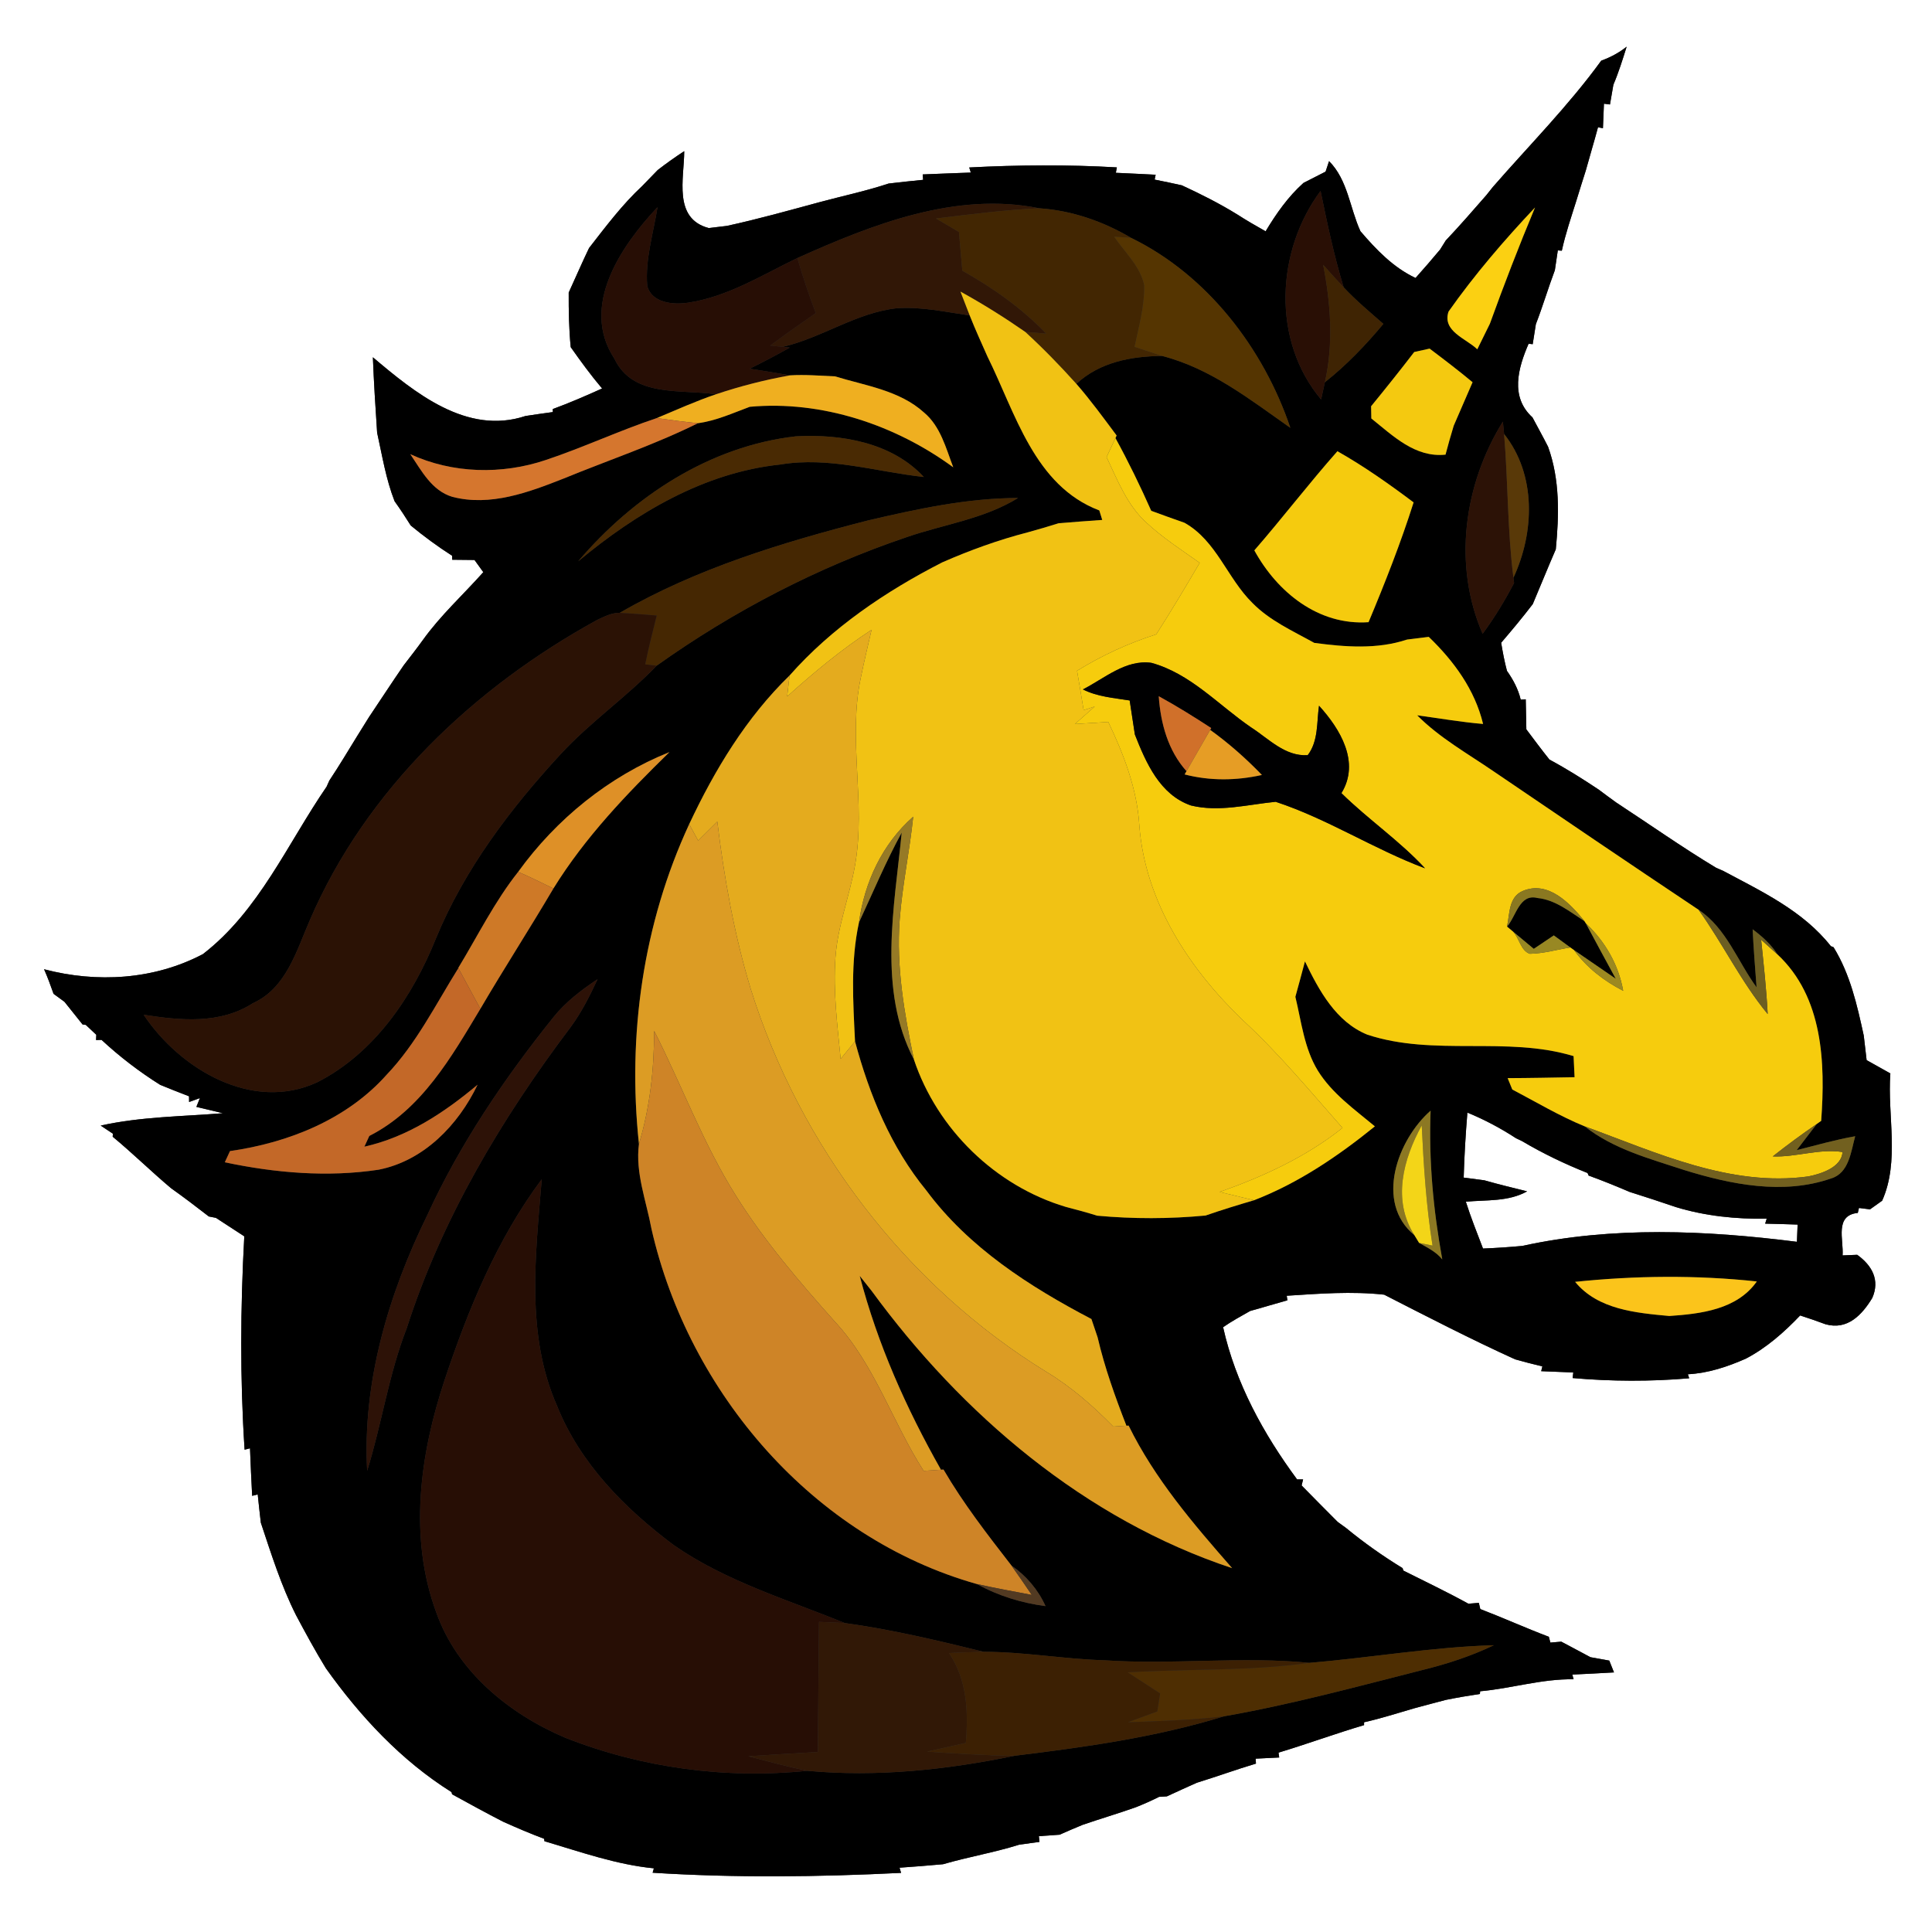 <?xml version="1.0" encoding="UTF-8" ?>
<!DOCTYPE svg PUBLIC "-//W3C//DTD SVG 1.1//EN" "http://www.w3.org/Graphics/SVG/1.1/DTD/svg11.dtd">
<svg width="250pt" height="250pt" viewBox="0 0 250 250" version="1.1" xmlns="http://www.w3.org/2000/svg">
<rect x="0" y="0" width="250" height="250" fill="#333333" stroke="none"/>
<g id="#ffffffff">
<path fill="#ffffff" opacity="1.00" d=" M 0.00 0.00 L 250.00 0.00 L 250.00 250.00 L 0.00 250.00 L 0.00 0.00 M 207.20 7.85 C 202.98 13.66 197.90 18.78 193.19 24.18 C 192.97 24.45 192.54 24.99 192.32 25.27 C 190.60 27.24 188.88 29.22 187.08 31.12 C 186.90 31.41 186.53 32.00 186.35 32.29 C 185.31 33.54 184.25 34.76 183.17 35.97 C 180.28 34.61 178.08 32.30 176.04 29.92 C 174.66 26.91 174.41 23.29 171.98 20.85 L 171.53 22.21 C 170.58 22.70 169.63 23.18 168.67 23.67 C 166.68 25.45 165.14 27.65 163.77 29.93 C 162.53 29.23 161.29 28.52 160.10 27.75 C 157.80 26.33 155.38 25.11 152.93 23.98 C 151.76 23.72 150.58 23.47 149.41 23.24 L 149.54 22.61 C 147.82 22.53 146.11 22.43 144.39 22.36 L 144.52 21.66 C 138.16 21.29 131.78 21.34 125.42 21.67 L 125.62 22.33 C 123.55 22.39 121.48 22.50 119.40 22.57 L 119.45 23.27 C 117.96 23.42 116.47 23.57 114.99 23.75 C 112.07 24.72 109.06 25.35 106.09 26.15 C 102.09 27.23 98.11 28.35 94.06 29.23 C 93.47 29.30 92.30 29.44 91.71 29.51 C 87.07 28.28 88.53 23.10 88.54 19.56 C 87.36 20.33 86.22 21.14 85.11 22.00 C 84.45 22.69 83.78 23.38 83.11 24.06 C 80.52 26.47 78.39 29.31 76.22 32.10 C 75.30 34.01 74.47 35.95 73.59 37.86 C 73.58 40.22 73.62 42.57 73.85 44.92 C 75.14 46.75 76.46 48.56 77.91 50.27 C 75.81 51.22 73.69 52.14 71.53 52.93 L 71.54 53.32 C 70.36 53.48 69.17 53.65 68.00 53.83 C 60.40 56.35 53.65 50.80 48.25 46.23 C 48.38 49.49 48.58 52.74 48.80 55.99 C 49.46 58.97 49.94 62.00 51.06 64.86 C 51.79 65.88 52.48 66.93 53.15 68.00 C 54.86 69.41 56.64 70.72 58.50 71.91 L 58.52 72.43 C 59.24 72.44 60.68 72.45 61.40 72.46 C 61.69 72.86 62.25 73.65 62.54 74.04 C 59.93 76.97 57.00 79.63 54.71 82.83 C 53.91 83.94 53.07 85.01 52.24 86.09 C 50.71 88.31 49.25 90.56 47.75 92.79 C 47.24 93.60 46.74 94.42 46.23 95.23 C 45.04 97.16 43.88 99.11 42.62 101.00 C 42.53 101.20 42.35 101.60 42.26 101.80 C 37.19 109.18 33.52 117.86 26.26 123.46 C 19.94 126.79 12.54 127.22 5.70 125.42 C 6.17 126.46 6.55 127.53 6.93 128.60 C 7.29 128.86 7.99 129.37 8.34 129.63 C 9.13 130.61 9.91 131.59 10.69 132.57 L 11.10 132.62 C 11.44 132.94 12.12 133.58 12.46 133.90 L 12.43 134.58 L 13.14 134.56 C 15.48 136.73 18.02 138.68 20.73 140.38 C 21.97 140.88 23.21 141.39 24.46 141.86 L 24.47 142.60 L 25.87 142.09 L 25.41 143.23 C 26.27 143.44 27.99 143.84 28.85 144.05 C 23.57 144.48 18.23 144.49 13.03 145.65 C 13.42 145.91 14.21 146.44 14.61 146.70 L 14.58 147.09 C 17.17 149.23 19.56 151.59 22.13 153.75 C 23.79 154.93 25.41 156.16 27.02 157.41 C 27.25 157.45 27.71 157.55 27.94 157.59 C 29.16 158.39 30.39 159.18 31.61 159.98 C 31.11 169.17 31.05 178.40 31.65 187.59 L 32.35 187.41 C 32.42 189.46 32.53 191.51 32.63 193.56 L 33.35 193.38 C 33.47 194.59 33.61 195.81 33.75 197.03 C 35.10 201.08 36.38 205.18 38.31 209.01 C 39.54 211.32 40.79 213.62 42.16 215.86 C 46.59 222.09 51.92 227.82 58.43 231.90 L 58.50 232.18 C 60.69 233.38 62.88 234.59 65.11 235.73 C 66.85 236.51 68.62 237.27 70.41 237.94 L 70.45 238.25 C 75.11 239.63 79.74 241.28 84.61 241.76 L 84.45 242.33 C 95.16 243.01 105.89 242.88 116.60 242.35 L 116.40 241.68 C 118.28 241.55 120.16 241.40 122.03 241.23 C 125.29 240.28 128.65 239.72 131.89 238.70 C 132.54 238.61 133.85 238.43 134.51 238.34 L 134.43 237.60 C 135.10 237.55 136.44 237.46 137.11 237.41 C 138.10 236.97 139.10 236.54 140.10 236.13 C 142.37 235.35 144.68 234.67 146.94 233.87 C 147.98 233.46 148.99 233.01 149.99 232.51 C 150.24 232.50 150.74 232.46 150.99 232.45 C 152.27 231.84 153.57 231.28 154.86 230.69 C 157.42 229.90 159.95 228.98 162.52 228.21 L 162.48 227.57 C 163.25 227.53 164.77 227.46 165.53 227.42 L 165.44 226.79 C 169.15 225.67 172.79 224.33 176.51 223.23 L 176.51 222.86 C 178.72 222.37 180.88 221.66 183.05 221.04 C 184.39 220.67 185.73 220.33 187.07 219.97 C 188.54 219.67 190.01 219.42 191.50 219.20 L 191.53 218.85 C 195.58 218.49 199.51 217.23 203.62 217.30 L 203.46 216.69 C 205.25 216.61 207.05 216.51 208.85 216.41 C 208.69 216.03 208.39 215.26 208.24 214.88 C 207.63 214.77 206.41 214.55 205.80 214.44 C 204.55 213.75 203.28 213.11 202.03 212.43 C 201.68 212.46 200.97 212.52 200.62 212.55 L 200.42 211.80 C 197.44 210.67 194.52 209.35 191.55 208.21 L 191.36 207.41 C 191.02 207.44 190.35 207.50 190.01 207.52 C 187.25 206.00 184.40 204.64 181.59 203.23 L 181.50 202.92 C 178.95 201.36 176.50 199.63 174.19 197.73 C 173.91 197.53 173.37 197.13 173.09 196.93 C 171.53 195.37 169.98 193.80 168.43 192.22 L 168.62 191.43 L 167.84 191.43 C 163.49 185.54 159.87 178.95 158.27 171.74 C 159.39 170.96 160.59 170.31 161.77 169.64 C 163.38 169.20 164.98 168.70 166.59 168.26 L 166.50 167.67 C 170.70 167.40 174.91 167.07 179.11 167.53 C 184.72 170.40 190.32 173.29 196.06 175.90 C 197.22 176.23 198.40 176.53 199.58 176.81 L 199.43 177.43 C 200.81 177.48 202.20 177.54 203.58 177.60 L 203.50 178.32 C 208.52 178.76 213.56 178.78 218.58 178.35 L 218.41 177.83 C 221.04 177.69 223.54 176.86 225.93 175.80 C 228.60 174.40 230.87 172.39 232.94 170.22 C 234.04 170.58 235.14 170.95 236.23 171.36 C 239.06 172.15 240.94 170.15 242.27 167.96 C 243.29 165.64 242.24 163.75 240.32 162.37 C 239.85 162.39 238.90 162.43 238.43 162.45 C 238.58 160.41 237.36 157.26 240.40 156.95 L 240.55 156.31 C 240.91 156.35 241.62 156.44 241.98 156.49 C 242.37 156.21 243.16 155.65 243.55 155.37 C 245.84 150.24 244.21 144.35 244.61 138.90 C 243.59 138.33 242.56 137.75 241.54 137.18 C 241.42 136.12 241.30 135.06 241.17 134.01 C 240.31 130.05 239.41 126.06 237.26 122.57 L 236.91 122.43 C 233.30 117.85 227.97 115.36 222.96 112.68 C 222.74 112.58 222.30 112.40 222.08 112.30 C 217.66 109.64 213.44 106.66 209.13 103.84 C 208.37 103.29 207.62 102.74 206.88 102.18 C 204.81 100.80 202.70 99.47 200.50 98.29 C 199.47 97.01 198.50 95.69 197.51 94.38 C 197.48 93.08 197.46 91.79 197.43 90.49 L 196.78 90.53 C 196.46 89.18 195.80 87.94 195.00 86.81 C 194.68 85.61 194.45 84.39 194.25 83.17 C 195.65 81.54 197.03 79.88 198.34 78.17 C 199.34 75.81 200.30 73.43 201.32 71.08 C 201.75 66.63 201.86 62.06 200.32 57.81 C 199.67 56.53 198.97 55.27 198.30 54.01 C 195.38 51.36 196.44 47.62 197.80 44.48 L 198.33 44.54 C 198.43 43.89 198.64 42.60 198.74 41.95 C 199.63 39.65 200.33 37.28 201.20 34.96 C 201.29 34.32 201.49 33.04 201.58 32.40 L 202.10 32.44 C 202.57 30.26 203.30 28.14 203.97 26.00 C 204.38 24.70 204.77 23.38 205.20 22.07 C 205.71 20.20 206.28 18.35 206.78 16.47 L 207.42 16.59 C 207.45 15.80 207.52 14.22 207.55 13.42 L 208.33 13.52 C 208.44 12.89 208.66 11.61 208.77 10.97 C 209.45 9.37 209.97 7.70 210.49 6.04 C 209.50 6.83 208.39 7.42 207.20 7.85 Z" />
<path fill="#ffffff" opacity="1.00" d=" M 189.88 143.97 C 192.07 144.87 194.17 145.98 196.16 147.28 C 196.36 147.38 196.77 147.58 196.97 147.67 C 199.67 149.27 202.51 150.63 205.43 151.79 L 205.57 152.12 C 207.37 152.77 209.13 153.49 210.89 154.24 C 212.89 154.87 214.88 155.52 216.87 156.20 C 220.68 157.36 224.64 157.76 228.61 157.70 L 228.41 158.34 C 229.81 158.37 231.21 158.41 232.61 158.46 L 232.52 160.69 C 220.74 159.20 208.66 158.66 196.99 161.22 C 195.30 161.38 193.60 161.49 191.90 161.56 C 191.13 159.55 190.33 157.55 189.68 155.50 C 192.35 155.25 195.18 155.52 197.61 154.16 C 195.75 153.69 193.90 153.26 192.07 152.73 C 191.41 152.64 190.07 152.47 189.40 152.38 C 189.48 149.57 189.65 146.77 189.88 143.97 Z" />
</g>
<g id="#000000ff">
<path fill="#000000" opacity="1.00" d=" M 207.20 7.85 C 208.39 7.42 209.50 6.83 210.49 6.04 C 209.97 7.70 209.45 9.37 208.77 10.97 C 208.66 11.61 208.44 12.89 208.33 13.52 L 207.55 13.42 C 207.52 14.22 207.45 15.80 207.42 16.59 L 206.78 16.47 C 206.28 18.35 205.71 20.20 205.20 22.07 C 204.77 23.38 204.38 24.70 203.97 26.00 C 203.30 28.14 202.57 30.26 202.10 32.44 L 201.58 32.40 C 201.49 33.04 201.29 34.32 201.20 34.96 C 200.33 37.28 199.63 39.65 198.74 41.95 C 198.64 42.60 198.43 43.89 198.33 44.54 L 197.80 44.48 C 196.44 47.62 195.38 51.36 198.30 54.01 C 198.97 55.27 199.67 56.53 200.32 57.81 C 201.86 62.06 201.75 66.63 201.32 71.08 C 200.30 73.43 199.34 75.81 198.34 78.17 C 197.03 79.88 195.65 81.54 194.25 83.17 C 194.45 84.39 194.68 85.61 195.00 86.81 C 195.80 87.94 196.46 89.18 196.78 90.53 L 197.43 90.49 C 197.46 91.79 197.48 93.08 197.51 94.38 C 198.50 95.69 199.47 97.01 200.50 98.29 C 202.70 99.47 204.81 100.80 206.88 102.18 C 207.62 102.74 208.37 103.29 209.13 103.84 C 213.44 106.66 217.66 109.64 222.08 112.30 C 222.30 112.40 222.74 112.58 222.96 112.68 C 227.97 115.36 233.30 117.85 236.91 122.43 L 237.26 122.57 C 239.41 126.06 240.31 130.05 241.17 134.01 C 241.30 135.06 241.42 136.12 241.54 137.18 C 242.56 137.75 243.59 138.33 244.61 138.90 C 244.21 144.35 245.84 150.24 243.55 155.37 C 243.16 155.65 242.37 156.21 241.98 156.49 C 241.62 156.44 240.91 156.35 240.55 156.31 L 240.40 156.95 C 237.36 157.26 238.58 160.41 238.43 162.45 C 238.90 162.43 239.85 162.39 240.32 162.37 C 242.24 163.75 243.29 165.64 242.27 167.96 C 240.94 170.15 239.06 172.15 236.23 171.36 C 235.14 170.95 234.04 170.58 232.94 170.22 C 230.87 172.39 228.60 174.40 225.93 175.80 C 223.54 176.86 221.04 177.69 218.41 177.83 L 218.58 178.35 C 213.56 178.78 208.52 178.76 203.50 178.32 L 203.58 177.60 C 202.20 177.54 200.81 177.48 199.43 177.43 L 199.58 176.81 C 198.40 176.53 197.22 176.23 196.06 175.90 C 190.32 173.29 184.72 170.40 179.11 167.53 C 174.91 167.07 170.70 167.40 166.50 167.67 L 166.59 168.26 C 164.98 168.70 163.38 169.20 161.77 169.64 C 160.59 170.31 159.39 170.96 158.27 171.74 C 159.87 178.95 163.49 185.54 167.84 191.43 L 168.62 191.43 L 168.43 192.22 C 169.98 193.80 171.53 195.37 173.09 196.93 C 173.37 197.13 173.91 197.53 174.19 197.73 C 176.50 199.63 178.95 201.36 181.50 202.92 L 181.59 203.23 C 184.40 204.64 187.25 206.00 190.01 207.52 C 190.35 207.50 191.02 207.44 191.36 207.41 L 191.55 208.21 C 194.52 209.35 197.44 210.67 200.42 211.80 L 200.62 212.55 C 200.97 212.52 201.68 212.46 202.03 212.43 C 203.28 213.11 204.55 213.75 205.80 214.44 C 206.41 214.55 207.63 214.77 208.24 214.88 C 208.39 215.26 208.69 216.03 208.85 216.41 C 207.05 216.51 205.25 216.61 203.46 216.69 L 203.62 217.30 C 199.51 217.23 195.58 218.49 191.53 218.85 L 191.50 219.20 C 190.01 219.42 188.54 219.67 187.07 219.97 C 185.73 220.33 184.39 220.67 183.05 221.04 C 180.88 221.66 178.72 222.37 176.51 222.86 L 176.51 223.23 C 172.79 224.33 169.15 225.67 165.44 226.79 L 165.53 227.42 C 164.77 227.46 163.25 227.53 162.48 227.57 L 162.52 228.21 C 159.95 228.98 157.42 229.90 154.86 230.69 C 153.57 231.28 152.27 231.84 150.99 232.45 C 150.74 232.46 150.24 232.50 149.99 232.51 C 148.99 233.01 147.98 233.46 146.94 233.87 C 144.68 234.67 142.37 235.35 140.10 236.13 C 139.10 236.54 138.10 236.97 137.11 237.41 C 136.44 237.46 135.10 237.55 134.43 237.60 L 134.51 238.34 C 133.85 238.43 132.54 238.61 131.89 238.70 C 128.65 239.72 125.29 240.28 122.03 241.23 C 120.16 241.40 118.28 241.55 116.40 241.68 L 116.60 242.35 C 105.89 242.88 95.16 243.01 84.45 242.33 L 84.61 241.76 C 79.74 241.28 75.11 239.63 70.45 238.25 L 70.41 237.94 C 68.62 237.27 66.85 236.51 65.11 235.73 C 62.88 234.59 60.69 233.38 58.50 232.18 L 58.43 231.90 C 51.92 227.82 46.59 222.09 42.16 215.86 C 40.79 213.62 39.54 211.32 38.31 209.01 C 36.38 205.18 35.10 201.08 33.75 197.03 C 33.61 195.81 33.47 194.59 33.35 193.38 L 32.63 193.56 C 32.53 191.51 32.42 189.46 32.35 187.41 L 31.65 187.59 C 31.05 178.40 31.11 169.17 31.61 159.98 C 30.39 159.18 29.16 158.39 27.94 157.59 C 27.71 157.55 27.25 157.45 27.02 157.41 C 25.41 156.16 23.79 154.93 22.13 153.75 C 19.56 151.59 17.17 149.23 14.58 147.09 L 14.61 146.70 C 14.21 146.44 13.42 145.91 13.03 145.65 C 18.23 144.49 23.57 144.48 28.85 144.05 C 27.99 143.84 26.27 143.44 25.41 143.23 L 25.87 142.09 L 24.47 142.60 L 24.46 141.86 C 23.21 141.39 21.97 140.88 20.73 140.38 C 18.02 138.68 15.48 136.73 13.14 134.56 L 12.43 134.58 L 12.46 133.90 C 12.12 133.58 11.44 132.94 11.10 132.62 L 10.69 132.57 C 9.91 131.59 9.13 130.61 8.34 129.63 C 7.99 129.37 7.29 128.86 6.93 128.60 C 6.55 127.53 6.17 126.46 5.70 125.42 C 12.54 127.22 19.94 126.79 26.26 123.46 C 33.52 117.86 37.19 109.18 42.26 101.80 C 42.35 101.60 42.53 101.20 42.62 101.00 C 43.88 99.11 45.04 97.16 46.23 95.23 C 46.74 94.42 47.24 93.60 47.75 92.79 C 49.25 90.56 50.71 88.31 52.24 86.09 C 53.07 85.01 53.91 83.94 54.71 82.83 C 57.00 79.63 59.93 76.97 62.54 74.04 C 62.25 73.65 61.69 72.86 61.40 72.46 C 60.68 72.45 59.24 72.44 58.52 72.43 L 58.50 71.91 C 56.64 70.72 54.86 69.41 53.15 68.00 C 52.48 66.93 51.79 65.88 51.06 64.86 C 49.94 62.00 49.46 58.97 48.80 55.99 C 48.58 52.74 48.38 49.49 48.25 46.23 C 53.65 50.80 60.40 56.35 68.00 53.83 C 69.17 53.65 70.36 53.48 71.54 53.32 L 71.53 52.93 C 73.69 52.14 75.81 51.22 77.91 50.27 C 76.46 48.56 75.14 46.75 73.85 44.92 C 73.62 42.57 73.58 40.22 73.59 37.86 C 74.47 35.95 75.30 34.01 76.22 32.10 C 78.39 29.31 80.52 26.47 83.11 24.06 C 83.78 23.38 84.45 22.69 85.11 22.00 C 86.22 21.14 87.36 20.33 88.54 19.56 C 88.53 23.10 87.07 28.28 91.71 29.51 C 92.30 29.44 93.47 29.30 94.06 29.23 C 98.11 28.35 102.09 27.23 106.09 26.15 C 109.06 25.35 112.07 24.72 114.99 23.75 C 116.47 23.57 117.96 23.42 119.45 23.27 L 119.40 22.57 C 121.48 22.50 123.55 22.39 125.62 22.33 L 125.42 21.67 C 131.78 21.34 138.16 21.29 144.52 21.66 L 144.39 22.36 C 146.11 22.43 147.82 22.53 149.54 22.61 L 149.41 23.24 C 150.58 23.47 151.76 23.72 152.93 23.98 C 155.38 25.11 157.80 26.33 160.10 27.75 C 161.29 28.52 162.53 29.23 163.77 29.93 C 165.14 27.65 166.68 25.45 168.67 23.67 C 169.63 23.18 170.58 22.70 171.53 22.21 L 171.98 20.85 C 174.41 23.29 174.66 26.91 176.04 29.92 C 178.08 32.30 180.28 34.61 183.17 35.97 C 184.25 34.76 185.31 33.54 186.35 32.29 C 186.53 32.00 186.90 31.41 187.08 31.12 C 188.88 29.22 190.60 27.24 192.32 25.27 C 192.54 24.99 192.97 24.45 193.19 24.18 C 197.90 18.78 202.98 13.66 207.20 7.85 M 170.95 51.69 C 171.08 51.14 171.32 50.02 171.44 49.46 C 174.25 47.24 176.72 44.65 179.01 41.91 C 177.25 40.38 175.46 38.88 173.87 37.18 C 172.62 33.09 171.74 28.90 170.88 24.71 C 165.09 32.51 164.56 44.09 170.95 51.69 M 103.18 33.39 C 98.60 35.60 94.14 38.41 89.03 39.17 C 87.13 39.46 84.32 39.22 83.75 36.98 C 83.47 33.54 84.55 30.17 85.08 26.81 C 80.37 31.82 75.03 39.61 79.50 46.40 C 81.90 51.49 88.08 50.33 92.65 51.02 C 90.04 51.90 87.53 53.04 84.99 54.10 C 80.13 55.72 75.49 57.90 70.64 59.52 C 64.95 61.44 58.56 61.29 53.09 58.77 C 54.55 60.91 55.86 63.49 58.53 64.29 C 63.44 65.57 68.41 63.71 72.94 61.92 C 78.74 59.54 84.70 57.55 90.32 54.76 C 92.66 54.45 94.83 53.45 97.02 52.64 C 106.33 51.79 115.87 54.98 123.35 60.47 C 122.40 57.98 121.70 55.17 119.58 53.39 C 116.41 50.51 111.99 49.91 108.05 48.70 C 106.11 48.62 104.18 48.45 102.24 48.57 C 100.50 48.26 98.75 47.98 97.01 47.71 C 98.76 46.84 100.49 45.94 102.19 44.98 L 101.30 44.88 C 106.37 43.70 110.79 40.47 116.02 39.89 C 119.20 39.66 122.35 40.37 125.48 40.82 C 126.19 42.61 126.99 44.36 127.77 46.12 C 131.40 53.43 133.83 62.85 142.25 66.05 C 142.35 66.36 142.54 66.97 142.63 67.28 C 140.75 67.41 138.86 67.55 136.98 67.71 C 135.65 68.13 134.31 68.52 132.97 68.89 C 129.18 69.87 125.51 71.20 121.93 72.77 C 114.61 76.51 107.61 81.24 102.17 87.41 C 96.57 92.85 92.48 99.62 89.18 106.65 C 83.21 119.53 81.17 133.96 82.68 148.03 C 82.19 151.75 83.63 155.39 84.30 159.01 C 89.12 180.21 105.23 199.01 126.43 204.98 C 129.17 206.50 132.19 207.42 135.29 207.83 C 134.33 205.70 132.80 203.91 130.88 202.58 C 127.77 198.57 124.65 194.55 122.09 190.16 L 121.76 190.18 C 117.28 182.27 113.55 173.92 111.25 165.10 C 111.76 165.74 112.27 166.39 112.79 167.04 C 124.50 183.06 140.42 196.61 159.44 202.92 C 154.42 197.19 149.42 191.36 146.04 184.47 L 145.76 184.49 C 144.30 180.75 142.94 176.96 142.03 173.05 C 141.83 172.46 141.43 171.27 141.23 170.68 C 133.21 166.48 125.35 161.43 119.88 154.06 C 115.29 148.47 112.50 141.68 110.64 134.75 C 110.39 129.63 110.05 124.43 111.15 119.37 C 112.96 115.48 114.62 111.51 116.68 107.74 C 115.74 117.38 113.55 128.08 118.26 137.10 C 121.27 146.10 128.80 153.45 137.91 156.17 C 139.27 156.52 140.63 156.89 141.98 157.31 C 146.64 157.74 151.34 157.73 156.00 157.29 C 158.07 156.57 160.17 155.93 162.27 155.31 C 168.02 153.09 173.14 149.61 177.91 145.75 C 175.27 143.55 172.36 141.50 170.52 138.53 C 168.76 135.64 168.40 132.21 167.62 128.99 C 168.04 127.46 168.46 125.93 168.86 124.40 C 170.66 128.14 172.87 132.23 176.92 133.88 C 185.57 136.74 194.95 134.03 203.62 136.66 C 203.66 137.57 203.71 138.48 203.75 139.39 C 200.86 139.44 197.97 139.50 195.09 139.51 C 195.24 139.88 195.54 140.62 195.69 140.98 C 198.79 142.61 201.81 144.42 205.06 145.75 C 208.80 148.71 213.48 149.93 217.93 151.40 C 224.00 153.28 230.74 154.64 236.92 152.50 C 239.27 151.81 239.51 149.01 240.06 147.03 C 237.50 147.48 235.00 148.20 232.49 148.83 C 233.14 147.98 234.44 146.29 235.08 145.45 L 235.66 145.04 C 236.21 137.53 235.91 129.02 230.01 123.51 C 229.18 122.20 228.02 121.17 226.79 120.25 C 226.91 122.75 227.11 125.25 227.30 127.76 C 224.84 124.40 223.39 120.10 219.79 117.72 C 210.92 111.80 202.09 105.81 193.27 99.81 C 189.90 97.50 186.28 95.48 183.38 92.56 C 186.22 92.94 189.05 93.44 191.91 93.68 C 190.84 89.23 188.12 85.53 184.88 82.41 C 184.18 82.50 182.77 82.67 182.07 82.76 C 178.19 84.05 174.05 83.72 170.07 83.19 C 167.30 81.65 164.31 80.32 162.06 78.02 C 158.80 74.82 157.42 69.98 153.28 67.65 C 151.83 67.15 150.41 66.62 148.97 66.10 C 147.55 62.90 146.02 59.75 144.34 56.69 L 144.49 56.35 C 142.80 54.09 141.14 51.80 139.28 49.67 C 142.32 46.85 146.37 46.10 150.38 46.06 C 156.66 47.67 161.76 51.71 166.97 55.36 C 163.51 45.09 156.19 35.56 146.36 30.78 C 142.75 28.64 138.67 27.23 134.47 26.95 C 123.69 24.76 112.88 29.04 103.18 33.39 M 187.44 40.32 C 186.59 42.88 189.74 43.81 191.16 45.20 C 191.71 44.10 192.25 43.00 192.79 41.89 C 194.62 36.83 196.56 31.81 198.63 26.85 C 194.63 31.09 190.80 35.55 187.44 40.32 M 183.00 45.55 C 181.18 47.92 179.31 50.26 177.42 52.57 C 177.42 52.97 177.44 53.76 177.45 54.15 C 180.26 56.40 183.13 59.25 187.05 58.83 C 187.38 57.58 187.73 56.33 188.11 55.09 C 188.93 53.21 189.73 51.34 190.55 49.46 C 188.74 47.95 186.87 46.53 184.99 45.11 C 184.49 45.22 183.50 45.44 183.00 45.55 M 191.85 82.01 C 193.38 79.94 194.72 77.73 195.92 75.44 L 195.84 74.75 C 198.57 68.89 198.82 61.43 194.63 56.16 C 194.59 55.76 194.51 54.96 194.47 54.56 C 189.42 62.69 187.98 73.09 191.85 82.01 M 74.81 72.64 C 82.30 66.40 91.10 61.14 100.97 60.11 C 107.23 59.05 113.37 61.05 119.54 61.72 C 115.39 57.24 108.82 56.14 102.98 56.46 C 91.85 57.73 81.96 64.23 74.81 72.64 M 162.31 71.22 C 165.28 76.63 170.60 80.96 177.09 80.51 C 179.22 75.42 181.25 70.27 182.92 65.01 C 179.75 62.63 176.51 60.34 173.06 58.39 C 169.36 62.57 165.97 67.01 162.31 71.22 M 112.25 67.36 C 101.21 70.20 90.12 73.56 80.20 79.30 C 79.16 79.29 78.21 79.78 77.29 80.21 C 61.35 88.95 47.35 102.19 40.09 119.08 C 38.36 123.04 37.04 127.87 32.73 129.81 C 28.48 132.56 23.33 132.05 18.59 131.31 C 23.28 138.34 32.66 143.95 41.06 140.04 C 48.44 136.28 53.39 128.96 56.41 121.43 C 60.11 112.46 66.05 104.62 72.59 97.54 C 76.41 93.41 81.07 90.19 84.97 86.14 C 94.89 79.07 105.81 73.40 117.37 69.49 C 122.17 67.84 127.35 67.15 131.73 64.44 C 125.13 64.45 118.65 65.87 112.25 67.36 M 67.05 112.82 C 64.01 116.65 61.83 121.08 59.30 125.25 L 59.71 126.02 L 59.31 125.28 C 56.38 129.97 53.89 135.02 50.04 139.06 C 44.88 144.87 37.31 147.87 29.76 148.95 C 29.59 149.31 29.26 150.04 29.09 150.40 C 35.61 151.78 42.38 152.36 48.99 151.36 C 54.84 150.21 59.30 145.58 61.80 140.36 C 57.48 143.98 52.73 147.13 47.15 148.38 C 47.31 148.03 47.63 147.33 47.79 146.99 C 54.56 143.56 58.40 136.80 62.16 130.54 C 65.23 125.30 68.53 120.20 71.61 114.97 C 75.71 108.34 81.09 102.73 86.63 97.32 C 78.78 100.47 71.99 105.98 67.05 112.82 M 71.62 131.62 C 65.26 139.54 59.51 148.03 55.27 157.29 C 50.26 167.50 46.89 178.86 47.51 190.32 C 49.41 184.22 50.30 177.84 52.63 171.87 C 57.18 157.68 64.92 144.72 73.86 132.88 C 75.26 130.97 76.33 128.85 77.32 126.71 C 75.23 128.11 73.20 129.64 71.62 131.62 M 189.88 143.97 C 189.65 146.77 189.48 149.57 189.40 152.38 C 190.07 152.47 191.41 152.64 192.07 152.73 C 193.90 153.26 195.75 153.69 197.61 154.16 C 195.18 155.52 192.35 155.25 189.68 155.50 C 190.33 157.55 191.13 159.55 191.90 161.56 C 193.60 161.49 195.30 161.38 196.99 161.22 C 208.66 158.66 220.74 159.20 232.52 160.69 L 232.61 158.46 C 231.21 158.41 229.81 158.37 228.41 158.34 L 228.61 157.70 C 224.64 157.76 220.68 157.36 216.87 156.20 C 214.88 155.52 212.89 154.87 210.89 154.24 C 209.13 153.49 207.37 152.77 205.57 152.12 L 205.43 151.79 C 202.51 150.63 199.67 149.27 196.97 147.67 C 196.77 147.58 196.36 147.38 196.16 147.28 C 194.17 145.98 192.07 144.87 189.88 143.97 M 183.02 159.83 L 183.63 160.83 C 184.70 161.44 185.84 161.98 186.63 162.97 C 185.47 156.61 184.87 150.19 185.12 143.72 C 180.83 147.48 177.87 155.60 183.02 159.83 M 57.53 178.59 C 54.34 188.18 52.86 198.90 56.44 208.61 C 59.14 216.28 65.86 221.77 73.16 224.87 C 83.05 228.76 93.89 230.23 104.46 229.14 C 113.41 229.98 122.54 229.01 131.33 227.19 C 140.42 226.08 149.60 224.80 158.38 222.09 C 167.02 220.58 175.51 218.27 184.02 216.11 C 187.21 215.33 190.34 214.31 193.31 212.89 C 185.33 213.12 177.41 214.50 169.45 215.17 C 160.63 214.30 151.77 215.44 142.94 214.84 C 137.71 214.69 132.53 213.75 127.29 213.74 C 121.35 212.28 115.36 210.85 109.30 210.02 C 101.82 206.96 93.90 204.61 87.20 199.95 C 80.88 195.23 75.07 189.38 72.09 181.94 C 68.00 172.69 69.31 162.36 70.10 152.60 C 64.31 160.35 60.57 169.46 57.53 178.59 M 203.82 165.87 C 206.77 169.47 211.71 169.89 216.01 170.29 C 220.09 170.01 224.77 169.46 227.33 165.82 C 219.52 164.98 211.62 165.06 203.82 165.87 Z" />
<path fill="#000000" opacity="1.00" d=" M 195.01 119.90 C 196.19 118.57 196.61 115.61 198.94 116.20 C 201.26 116.43 203.14 117.98 205.03 119.20 L 205.20 119.47 C 206.49 121.86 207.77 124.27 209.08 126.65 C 207.28 125.42 205.48 124.19 203.69 122.95 L 203.20 122.60 C 202.49 122.08 201.77 121.56 201.06 121.04 C 200.20 121.62 199.33 122.20 198.47 122.78 C 197.80 122.22 196.46 121.11 195.79 120.55 L 195.01 119.90 Z" />
</g>
<g id="#290f05ff">
<path fill="#290f05" opacity="1.00" d=" M 170.95 51.69 C 164.56 44.09 165.09 32.51 170.88 24.71 C 171.74 28.90 172.62 33.09 173.87 37.18 C 172.97 36.23 172.09 35.25 171.22 34.27 C 172.19 39.27 172.57 44.45 171.44 49.46 C 171.32 50.02 171.08 51.14 170.95 51.69 Z" />
</g>
<g id="#311706ff">
<path fill="#311706" opacity="1.00" d=" M 103.18 33.39 C 112.88 29.04 123.69 24.76 134.47 26.95 C 130.00 27.16 125.56 27.73 121.12 28.27 C 122.11 28.85 123.10 29.44 124.09 30.02 C 124.23 31.69 124.37 33.35 124.52 35.02 C 128.48 37.25 132.23 39.88 135.38 43.17 C 134.71 43.12 133.35 43.01 132.67 42.95 C 129.96 41.07 127.17 39.32 124.28 37.73 C 124.68 38.76 125.08 39.79 125.48 40.82 C 122.35 40.37 119.20 39.66 116.02 39.89 C 110.79 40.47 106.37 43.70 101.30 44.88 C 100.89 44.84 100.07 44.76 99.66 44.72 C 101.60 43.28 103.58 41.89 105.56 40.51 C 104.67 38.17 103.87 35.80 103.18 33.39 Z" />
</g>
<g id="#270e05ff">
<path fill="#270e05" opacity="1.00" d=" M 79.50 46.40 C 75.03 39.61 80.37 31.82 85.08 26.81 C 84.55 30.17 83.47 33.54 83.75 36.98 C 84.32 39.22 87.13 39.46 89.03 39.17 C 94.14 38.41 98.60 35.60 103.18 33.39 C 103.87 35.80 104.67 38.17 105.56 40.51 C 103.58 41.89 101.60 43.28 99.66 44.72 C 100.07 44.76 100.89 44.84 101.30 44.88 L 102.19 44.98 C 100.49 45.94 98.76 46.84 97.01 47.71 C 98.75 47.98 100.50 48.26 102.24 48.57 C 98.99 49.15 95.78 49.97 92.65 51.02 C 88.08 50.33 81.90 51.49 79.50 46.40 Z" />
<path fill="#270e05" opacity="1.00" d=" M 57.53 178.59 C 60.57 169.46 64.31 160.35 70.10 152.60 C 69.31 162.36 68.00 172.69 72.09 181.94 C 75.07 189.38 80.88 195.23 87.20 199.95 C 93.90 204.61 101.82 206.96 109.30 210.02 C 108.47 209.98 106.81 209.90 105.98 209.87 C 105.93 215.48 105.87 221.09 105.83 226.71 C 102.83 226.88 99.83 227.06 96.83 227.26 C 99.36 227.92 101.89 228.61 104.46 229.14 C 93.89 230.23 83.05 228.76 73.16 224.87 C 65.86 221.77 59.14 216.28 56.44 208.61 C 52.86 198.90 54.34 188.18 57.53 178.59 Z" />
</g>
<g id="#422602ff">
<path fill="#422602" opacity="1.00" d=" M 121.12 28.27 C 125.56 27.73 130.00 27.16 134.47 26.95 C 138.67 27.23 142.75 28.64 146.36 30.78 C 145.81 30.75 144.72 30.67 144.18 30.63 C 145.56 32.66 147.56 34.46 148.07 36.93 C 148.10 39.63 147.37 42.26 146.81 44.88 C 148.00 45.27 149.19 45.67 150.38 46.06 C 146.37 46.10 142.32 46.85 139.28 49.67 C 137.18 47.33 134.99 45.08 132.67 42.95 C 133.35 43.01 134.71 43.12 135.38 43.17 C 132.23 39.88 128.48 37.25 124.52 35.02 C 124.37 33.35 124.23 31.69 124.09 30.02 C 123.10 29.44 122.11 28.85 121.12 28.27 Z" />
</g>
<g id="#553501ff">
<path fill="#553501" opacity="1.00" d=" M 144.18 30.63 C 144.72 30.67 145.81 30.75 146.36 30.78 C 156.19 35.56 163.51 45.09 166.97 55.36 C 161.76 51.71 156.66 47.67 150.38 46.06 C 149.19 45.67 148.00 45.27 146.81 44.88 C 147.37 42.26 148.10 39.63 148.07 36.93 C 147.56 34.46 145.56 32.66 144.18 30.63 Z" />
</g>
<g id="#fbd012ff">
<path fill="#fbd012" opacity="1.00" d=" M 187.44 40.32 C 190.80 35.55 194.63 31.09 198.63 26.85 C 196.56 31.81 194.62 36.83 192.79 41.89 C 192.25 43.00 191.71 44.10 191.16 45.20 C 189.74 43.81 186.59 42.88 187.44 40.32 Z" />
</g>
<g id="#3f2403ff">
<path fill="#3f2403" opacity="1.00" d=" M 171.22 34.27 C 172.09 35.25 172.97 36.23 173.87 37.18 C 175.46 38.88 177.25 40.38 179.01 41.91 C 176.72 44.65 174.25 47.24 171.44 49.46 C 172.57 44.45 172.19 39.27 171.22 34.27 Z" />
</g>
<g id="#f1c214ff">
<path fill="#f1c214" opacity="1.00" d=" M 124.28 37.73 C 127.17 39.32 129.96 41.07 132.67 42.95 C 134.99 45.08 137.18 47.33 139.28 49.67 C 141.14 51.80 142.80 54.09 144.49 56.35 L 144.34 56.69 C 144.05 57.30 143.48 58.53 143.19 59.15 C 144.60 62.13 145.84 65.35 148.33 67.62 C 150.45 69.59 152.88 71.16 155.24 72.83 C 153.42 75.94 151.57 79.04 149.62 82.08 C 146.03 83.23 142.58 84.81 139.37 86.80 C 139.67 88.49 139.94 90.19 140.22 91.89 L 141.66 91.42 C 140.80 92.18 139.94 92.93 139.09 93.69 C 140.53 93.60 141.97 93.51 143.41 93.42 C 145.43 97.65 147.14 102.10 147.43 106.82 C 148.17 116.69 153.90 125.41 160.90 132.09 C 165.53 136.37 169.55 141.23 173.72 145.95 C 169.00 149.71 163.48 152.24 157.82 154.24 C 159.31 154.60 160.79 154.95 162.27 155.31 C 160.17 155.93 158.07 156.57 156.00 157.29 C 151.34 157.73 146.64 157.74 141.98 157.31 C 140.63 156.89 139.27 156.52 137.91 156.17 C 128.80 153.45 121.27 146.10 118.26 137.10 C 117.02 131.16 115.96 125.09 116.42 119.00 C 116.76 114.53 117.71 110.13 118.17 105.68 C 114.17 109.20 111.87 114.14 111.15 119.37 C 110.05 124.43 110.39 129.63 110.64 134.75 C 110.02 135.51 109.40 136.26 108.78 137.02 C 108.36 132.69 107.80 128.34 108.10 123.99 C 108.37 119.88 109.93 116.01 110.64 111.97 C 112.08 103.90 109.66 95.63 111.41 87.59 C 111.82 85.55 112.32 83.53 112.78 81.50 C 108.89 84.04 105.31 87.01 101.86 90.12 C 101.93 89.44 102.09 88.09 102.17 87.41 C 107.61 81.24 114.61 76.51 121.93 72.77 C 125.51 71.20 129.18 69.87 132.97 68.89 C 134.31 68.52 135.65 68.13 136.98 67.71 C 138.86 67.55 140.75 67.41 142.63 67.28 C 142.54 66.97 142.35 66.36 142.25 66.05 C 133.83 62.85 131.40 53.43 127.77 46.12 C 126.99 44.36 126.19 42.61 125.48 40.82 C 125.08 39.79 124.68 38.76 124.28 37.73 Z" />
</g>
<g id="#f4c910ff">
<path fill="#f4c910" opacity="1.00" d=" M 183.00 45.55 C 183.50 45.44 184.49 45.22 184.99 45.11 C 186.87 46.53 188.74 47.95 190.55 49.46 C 189.73 51.34 188.93 53.21 188.11 55.09 C 187.73 56.33 187.38 57.58 187.05 58.83 C 183.13 59.25 180.26 56.40 177.45 54.15 C 177.44 53.76 177.42 52.97 177.42 52.57 C 179.31 50.26 181.18 47.92 183.00 45.55 Z" />
</g>
<g id="#efaf20ff">
<path fill="#efaf20" opacity="1.00" d=" M 92.65 51.02 C 95.78 49.97 98.99 49.15 102.24 48.57 C 104.18 48.45 106.11 48.62 108.05 48.70 C 111.99 49.91 116.41 50.51 119.58 53.39 C 121.70 55.17 122.40 57.98 123.35 60.47 C 115.87 54.98 106.33 51.79 97.02 52.64 C 94.83 53.45 92.66 54.45 90.32 54.76 C 88.54 54.59 86.76 54.35 84.99 54.10 C 87.53 53.04 90.04 51.90 92.65 51.02 Z" />
</g>
<g id="#d5762eff">
<path fill="#d5762e" opacity="1.00" d=" M 70.64 59.52 C 75.49 57.90 80.13 55.72 84.99 54.10 C 86.76 54.35 88.54 54.59 90.32 54.76 C 84.70 57.55 78.74 59.54 72.94 61.92 C 68.41 63.71 63.44 65.57 58.53 64.29 C 55.86 63.49 54.55 60.91 53.09 58.77 C 58.56 61.29 64.95 61.44 70.64 59.52 Z" />
</g>
<g id="#2c1206ff">
<path fill="#2c1206" opacity="1.00" d=" M 191.85 82.01 C 187.98 73.09 189.42 62.69 194.47 54.56 C 194.51 54.96 194.59 55.76 194.63 56.16 C 195.15 62.35 195.05 68.58 195.84 74.75 L 195.92 75.44 C 194.72 77.73 193.38 79.94 191.85 82.01 Z" />
</g>
<g id="#492a03ff">
<path fill="#492a03" opacity="1.00" d=" M 74.81 72.64 C 81.96 64.23 91.85 57.73 102.98 56.46 C 108.82 56.14 115.39 57.24 119.54 61.72 C 113.37 61.05 107.23 59.05 100.97 60.11 C 91.10 61.14 82.30 66.40 74.81 72.64 Z" />
</g>
<g id="#f6cc0dff">
<path fill="#f6cc0d" opacity="1.00" d=" M 144.34 56.69 C 146.02 59.75 147.55 62.90 148.97 66.10 C 150.41 66.62 151.83 67.15 153.28 67.65 C 157.42 69.98 158.80 74.82 162.06 78.02 C 164.31 80.32 167.30 81.65 170.07 83.19 C 174.05 83.72 178.19 84.05 182.07 82.76 C 182.77 82.67 184.18 82.50 184.88 82.41 C 188.12 85.53 190.84 89.23 191.91 93.68 C 189.05 93.44 186.22 92.94 183.38 92.56 C 186.28 95.48 189.90 97.50 193.27 99.81 C 202.09 105.81 210.92 111.80 219.79 117.72 C 222.94 122.11 225.29 127.04 228.74 131.22 C 228.57 128.00 228.22 124.80 227.89 121.60 C 228.42 122.07 229.48 123.03 230.01 123.51 C 235.91 129.02 236.21 137.53 235.66 145.04 L 235.08 145.45 C 233.14 146.78 231.24 148.18 229.39 149.64 C 232.41 149.76 235.45 148.60 238.42 149.07 C 238.32 151.04 235.66 151.90 233.99 152.23 C 223.88 153.62 214.31 149.13 205.06 145.75 C 201.81 144.42 198.79 142.61 195.69 140.98 C 195.54 140.62 195.24 139.88 195.09 139.51 C 197.97 139.50 200.86 139.44 203.75 139.39 C 203.71 138.48 203.66 137.57 203.62 136.66 C 194.95 134.03 185.57 136.74 176.92 133.88 C 172.87 132.23 170.66 128.14 168.86 124.40 C 168.46 125.93 168.04 127.46 167.62 128.99 C 168.40 132.21 168.76 135.64 170.52 138.53 C 172.36 141.50 175.27 143.55 177.91 145.75 C 173.14 149.61 168.02 153.09 162.27 155.31 C 160.79 154.95 159.31 154.60 157.82 154.24 C 163.48 152.24 169.00 149.71 173.72 145.95 C 169.55 141.23 165.53 136.37 160.90 132.09 C 153.90 125.41 148.17 116.69 147.43 106.82 C 147.14 102.10 145.43 97.65 143.41 93.42 C 141.97 93.51 140.53 93.60 139.09 93.69 C 139.94 92.93 140.80 92.18 141.66 91.42 L 140.22 91.89 C 139.94 90.19 139.67 88.49 139.37 86.80 C 142.58 84.81 146.03 83.23 149.62 82.08 C 151.57 79.04 153.42 75.94 155.24 72.83 C 152.88 71.16 150.45 69.59 148.33 67.62 C 145.84 65.35 144.60 62.13 143.19 59.15 C 143.48 58.53 144.05 57.30 144.34 56.69 M 140.13 89.21 C 142.01 90.16 144.13 90.31 146.18 90.64 C 146.40 92.10 146.63 93.57 146.85 95.04 C 148.29 98.70 150.09 102.85 154.12 104.23 C 157.75 105.11 161.44 104.11 165.07 103.75 C 171.79 105.96 177.78 109.88 184.40 112.36 C 181.09 108.78 177.04 106.04 173.58 102.63 C 176.04 98.63 173.41 94.32 170.68 91.32 C 170.37 93.48 170.62 95.87 169.22 97.72 C 166.27 97.90 164.16 95.58 161.87 94.11 C 157.66 91.23 154.04 87.15 148.98 85.77 C 145.66 85.31 142.90 87.80 140.13 89.21 M 195.01 119.90 L 195.79 120.55 C 196.59 121.36 196.78 123.03 197.96 123.42 C 199.73 123.39 201.46 122.88 203.20 122.60 L 203.69 122.95 C 205.32 125.22 207.56 126.93 210.04 128.21 C 209.44 124.82 207.69 121.81 205.20 119.47 L 205.03 119.20 C 203.16 116.88 200.32 113.91 197.05 115.29 C 195.21 116.06 195.36 118.27 195.01 119.90 Z" />
</g>
<g id="#593908ff">
<path fill="#593908" opacity="1.00" d=" M 195.84 74.75 C 195.05 68.58 195.15 62.35 194.63 56.16 C 198.82 61.43 198.57 68.89 195.84 74.75 Z" />
</g>
<g id="#f5cb0eff">
<path fill="#f5cb0e" opacity="1.00" d=" M 162.31 71.22 C 165.97 67.01 169.36 62.57 173.06 58.39 C 176.51 60.34 179.75 62.63 182.92 65.01 C 181.25 70.27 179.22 75.42 177.09 80.51 C 170.60 80.96 165.28 76.63 162.31 71.22 Z" />
</g>
<g id="#452702ff">
<path fill="#452702" opacity="1.00" d=" M 112.25 67.36 C 118.65 65.87 125.13 64.45 131.73 64.44 C 127.35 67.15 122.17 67.84 117.37 69.49 C 105.81 73.40 94.89 79.07 84.97 86.14 C 84.60 86.10 83.86 86.01 83.49 85.97 C 83.91 83.85 84.46 81.75 84.98 79.65 C 83.39 79.52 81.80 79.38 80.20 79.30 C 90.12 73.56 101.21 70.20 112.25 67.36 Z" />
</g>
<g id="#2b1205ff">
<path fill="#2b1205" opacity="1.00" d=" M 77.29 80.21 C 78.21 79.78 79.16 79.29 80.20 79.30 C 81.80 79.38 83.39 79.52 84.98 79.65 C 84.46 81.75 83.91 83.85 83.49 85.97 C 83.86 86.01 84.60 86.10 84.97 86.14 C 81.07 90.19 76.41 93.41 72.59 97.54 C 66.05 104.62 60.11 112.46 56.41 121.43 C 53.39 128.96 48.44 136.28 41.06 140.04 C 32.66 143.95 23.28 138.34 18.59 131.31 C 23.33 132.05 28.48 132.56 32.73 129.81 C 37.04 127.87 38.36 123.04 40.09 119.08 C 47.35 102.19 61.35 88.95 77.29 80.21 Z" />
</g>
<g id="#e4ab1eff">
<path fill="#e4ab1e" opacity="1.00" d=" M 101.86 90.12 C 105.31 87.01 108.89 84.04 112.78 81.50 C 112.32 83.53 111.82 85.55 111.41 87.59 C 109.66 95.63 112.08 103.90 110.64 111.97 C 109.93 116.01 108.37 119.88 108.10 123.99 C 107.80 128.34 108.36 132.69 108.78 137.02 C 109.40 136.26 110.02 135.51 110.64 134.75 C 112.50 141.68 115.29 148.47 119.88 154.06 C 125.35 161.43 133.21 166.48 141.23 170.68 C 141.43 171.27 141.83 172.46 142.03 173.05 C 142.94 176.96 144.30 180.75 145.76 184.49 C 145.34 184.52 144.49 184.57 144.06 184.60 C 141.45 181.94 138.62 179.46 135.42 177.53 C 117.22 166.35 103.50 148.30 97.14 127.96 C 95.00 120.90 93.71 113.63 92.82 106.32 C 91.99 107.14 91.17 107.96 90.34 108.78 C 90.05 108.25 89.47 107.18 89.18 106.65 C 92.48 99.62 96.57 92.85 102.17 87.41 C 102.09 88.09 101.93 89.44 101.86 90.12 Z" />
</g>
<g id="#000001ff">
<path fill="#000001" opacity="1.00" d=" M 140.13 89.21 C 142.90 87.80 145.66 85.31 148.98 85.77 C 154.04 87.15 157.66 91.23 161.87 94.11 C 164.16 95.58 166.27 97.90 169.22 97.72 C 170.62 95.87 170.37 93.48 170.68 91.32 C 173.41 94.32 176.04 98.63 173.58 102.63 C 177.04 106.04 181.09 108.78 184.40 112.36 C 177.78 109.88 171.79 105.96 165.07 103.75 C 161.44 104.11 157.75 105.11 154.12 104.23 C 150.09 102.85 148.29 98.70 146.85 95.04 C 146.63 93.57 146.40 92.10 146.18 90.64 C 144.13 90.31 142.01 90.16 140.13 89.21 M 149.94 90.09 C 150.19 93.61 151.13 97.10 153.53 99.79 L 153.29 100.21 C 156.58 101.06 159.98 101.02 163.29 100.28 C 161.23 98.15 159.01 96.18 156.60 94.45 L 156.73 94.21 C 154.51 92.76 152.26 91.36 149.94 90.09 Z" />
</g>
<g id="#d0702aff">
<path fill="#d0702a" opacity="1.00" d=" M 149.94 90.09 C 152.26 91.36 154.51 92.76 156.73 94.21 L 156.60 94.45 C 155.58 96.23 154.55 98.01 153.53 99.79 C 151.13 97.10 150.19 93.61 149.94 90.09 Z" />
</g>
<g id="#e69d25ff">
<path fill="#e69d25" opacity="1.00" d=" M 153.53 99.79 C 154.55 98.01 155.58 96.23 156.60 94.45 C 159.01 96.18 161.23 98.15 163.29 100.28 C 159.98 101.02 156.58 101.06 153.29 100.21 L 153.53 99.79 Z" />
</g>
<g id="#de9027ff">
<path fill="#de9027" opacity="1.00" d=" M 67.05 112.82 C 71.99 105.98 78.78 100.47 86.63 97.32 C 81.09 102.73 75.71 108.34 71.61 114.97 C 70.10 114.23 68.59 113.48 67.05 112.82 Z" />
</g>
<g id="#dc9c24ff">
<path fill="#dc9c24" opacity="1.00" d=" M 90.34 108.78 C 91.17 107.96 91.99 107.14 92.82 106.32 C 93.71 113.63 95.00 120.90 97.14 127.96 C 103.50 148.30 117.22 166.35 135.42 177.53 C 138.62 179.46 141.45 181.94 144.06 184.60 C 144.49 184.57 145.34 184.52 145.76 184.49 L 146.04 184.47 C 149.42 191.36 154.42 197.19 159.44 202.92 C 140.42 196.61 124.50 183.06 112.79 167.04 C 112.27 166.39 111.76 165.74 111.25 165.10 C 113.55 173.92 117.28 182.27 121.76 190.18 C 121.20 190.22 120.08 190.29 119.52 190.33 C 115.46 184.01 113.20 176.57 108.02 171.01 C 103.43 165.86 98.92 160.61 95.25 154.76 C 90.99 148.01 88.25 140.48 84.65 133.40 C 84.64 138.34 84.11 143.29 82.68 148.03 C 81.17 133.96 83.21 119.53 89.18 106.65 C 89.47 107.18 90.05 108.25 90.34 108.78 Z" />
</g>
<g id="#967a26ff">
<path fill="#967a26" opacity="1.00" d=" M 111.15 119.37 C 111.87 114.14 114.17 109.20 118.17 105.68 C 117.71 110.13 116.76 114.53 116.42 119.00 C 115.96 125.09 117.02 131.16 118.26 137.10 C 113.55 128.08 115.74 117.38 116.68 107.74 C 114.62 111.51 112.96 115.48 111.15 119.37 Z" />
</g>
<g id="#ce7927ff">
<path fill="#ce7927" opacity="1.00" d=" M 59.30 125.25 C 61.83 121.08 64.01 116.65 67.05 112.82 C 68.59 113.48 70.10 114.23 71.61 114.97 C 68.53 120.20 65.23 125.30 62.16 130.54 C 61.34 129.04 60.52 127.53 59.71 126.02 L 59.30 125.25 Z" />
</g>
<g id="#8a7821ff">
<path fill="#8a7821" opacity="1.00" d=" M 195.01 119.90 C 195.36 118.27 195.21 116.06 197.05 115.29 C 200.32 113.91 203.16 116.88 205.03 119.20 C 203.14 117.98 201.26 116.43 198.94 116.20 C 196.61 115.61 196.19 118.57 195.01 119.90 Z" />
</g>
<g id="#6c5e22ff">
<path fill="#6c5e22" opacity="1.00" d=" M 219.79 117.72 C 223.39 120.10 224.84 124.40 227.30 127.76 C 227.11 125.25 226.91 122.75 226.79 120.25 C 228.02 121.17 229.18 122.20 230.01 123.51 C 229.48 123.03 228.42 122.07 227.89 121.60 C 228.22 124.80 228.57 128.00 228.74 131.22 C 225.29 127.04 222.94 122.11 219.79 117.72 Z" />
</g>
<g id="#9c8920ff">
<path fill="#9c8920" opacity="1.00" d=" M 205.20 119.47 C 207.69 121.81 209.44 124.82 210.04 128.21 C 207.56 126.93 205.32 125.22 203.69 122.95 C 205.48 124.19 207.28 125.42 209.08 126.65 C 207.77 124.27 206.49 121.86 205.20 119.47 Z" />
</g>
<g id="#988823ff">
<path fill="#988823" opacity="1.00" d=" M 195.79 120.55 C 196.46 121.11 197.80 122.22 198.47 122.78 C 199.33 122.20 200.20 121.62 201.06 121.04 C 201.77 121.56 202.49 122.08 203.20 122.60 C 201.46 122.88 199.73 123.39 197.96 123.42 C 196.78 123.03 196.59 121.36 195.79 120.55 Z" />
</g>
<g id="#c36828ff">
<path fill="#c36828" opacity="1.00" d=" M 59.31 125.28 L 59.71 126.02 C 60.52 127.53 61.34 129.04 62.16 130.54 C 58.40 136.80 54.56 143.56 47.79 146.99 C 47.63 147.33 47.31 148.03 47.15 148.38 C 52.73 147.13 57.48 143.98 61.80 140.36 C 59.30 145.58 54.84 150.21 48.99 151.36 C 42.38 152.36 35.61 151.78 29.09 150.40 C 29.26 150.04 29.59 149.31 29.76 148.95 C 37.31 147.87 44.88 144.87 50.04 139.06 C 53.89 135.02 56.38 129.97 59.31 125.28 Z" />
</g>
<g id="#2d1207ff">
<path fill="#2d1207" opacity="1.00" d=" M 71.62 131.62 C 73.20 129.64 75.23 128.11 77.32 126.71 C 76.33 128.85 75.26 130.97 73.86 132.88 C 64.92 144.72 57.18 157.68 52.63 171.87 C 50.30 177.84 49.41 184.22 47.51 190.32 C 46.89 178.86 50.26 167.50 55.27 157.29 C 59.51 148.03 65.26 139.54 71.62 131.62 Z" />
</g>
<g id="#ce8427ff">
<path fill="#ce8427" opacity="1.00" d=" M 84.65 133.40 C 88.25 140.48 90.99 148.01 95.25 154.76 C 98.92 160.61 103.43 165.86 108.02 171.01 C 113.20 176.57 115.46 184.01 119.52 190.33 C 120.08 190.29 121.20 190.22 121.76 190.18 L 122.09 190.16 C 124.65 194.55 127.77 198.57 130.88 202.58 C 131.77 203.83 132.64 205.10 133.51 206.38 C 131.14 205.93 128.78 205.50 126.43 204.98 C 105.23 199.01 89.12 180.21 84.30 159.01 C 83.63 155.39 82.19 151.75 82.68 148.03 C 84.11 143.29 84.64 138.34 84.65 133.40 Z" />
</g>
<g id="#8c7823ff">
<path fill="#8c7823" opacity="1.00" d=" M 183.02 159.83 C 177.87 155.60 180.83 147.48 185.12 143.72 C 184.87 150.19 185.47 156.61 186.63 162.97 C 185.84 161.98 184.70 161.44 183.63 160.83 L 185.37 161.18 C 184.55 156.03 184.22 150.83 183.97 145.63 C 181.58 149.99 180.13 155.30 183.02 159.83 Z" />
</g>
<g id="#72601fff">
<path fill="#72601f" opacity="1.00" d=" M 205.06 145.75 C 214.31 149.13 223.88 153.62 233.99 152.23 C 235.66 151.90 238.32 151.04 238.42 149.07 C 235.45 148.60 232.41 149.76 229.39 149.64 C 231.24 148.18 233.14 146.78 235.08 145.45 C 234.44 146.29 233.14 147.98 232.49 148.83 C 235.00 148.20 237.50 147.48 240.06 147.03 C 239.51 149.01 239.27 151.81 236.92 152.50 C 230.74 154.64 224.00 153.28 217.93 151.40 C 213.48 149.93 208.80 148.71 205.06 145.75 Z" />
</g>
<g id="#f3d518ff">
<path fill="#f3d518" opacity="1.00" d=" M 183.02 159.83 C 180.13 155.30 181.58 149.99 183.97 145.63 C 184.22 150.83 184.55 156.03 185.37 161.18 L 183.63 160.83 L 183.02 159.83 Z" />
</g>
<g id="#fbc41bff">
<path fill="#fbc41b" opacity="1.00" d=" M 203.82 165.87 C 211.62 165.06 219.52 164.98 227.33 165.82 C 224.77 169.46 220.09 170.01 216.01 170.29 C 211.71 169.89 206.77 169.47 203.82 165.87 Z" />
</g>
<g id="#523a22ff">
<path fill="#523a22" opacity="1.00" d=" M 130.88 202.58 C 132.80 203.91 134.33 205.70 135.29 207.83 C 132.19 207.42 129.17 206.50 126.43 204.98 C 128.78 205.50 131.14 205.93 133.51 206.38 C 132.64 205.10 131.77 203.83 130.88 202.58 Z" />
</g>
<g id="#311806ff">
<path fill="#311806" opacity="1.00" d=" M 105.98 209.87 C 106.81 209.90 108.47 209.98 109.30 210.02 C 115.36 210.85 121.35 212.28 127.29 213.74 C 125.79 213.77 124.29 213.84 122.80 213.90 C 125.15 217.34 125.31 221.51 124.98 225.53 C 123.31 225.90 121.64 226.28 119.96 226.66 C 123.75 226.90 127.53 227.17 131.33 227.19 C 122.54 229.01 113.41 229.98 104.46 229.14 C 101.89 228.61 99.36 227.92 96.83 227.26 C 99.83 227.06 102.83 226.88 105.83 226.71 C 105.87 221.09 105.93 215.48 105.98 209.87 Z" />
</g>
<g id="#4e2e02ff">
<path fill="#4e2e02" opacity="1.00" d=" M 169.45 215.17 C 177.41 214.50 185.33 213.12 193.31 212.89 C 190.34 214.31 187.21 215.33 184.02 216.11 C 175.51 218.27 167.02 220.58 158.38 222.09 C 154.25 222.58 150.10 222.71 145.95 222.86 C 147.22 222.39 148.48 221.92 149.75 221.46 C 149.84 220.87 150.02 219.71 150.12 219.13 C 148.72 218.22 147.32 217.31 145.92 216.40 C 153.76 215.93 161.66 216.26 169.45 215.17 Z" />
</g>
<g id="#3c2003ff">
<path fill="#3c2003" opacity="1.00" d=" M 122.80 213.90 C 124.29 213.84 125.79 213.77 127.29 213.74 C 132.53 213.75 137.71 214.69 142.94 214.84 C 151.77 215.44 160.63 214.30 169.45 215.17 C 161.66 216.26 153.76 215.93 145.92 216.40 C 147.32 217.31 148.72 218.22 150.12 219.13 C 150.02 219.71 149.84 220.87 149.75 221.46 C 148.48 221.92 147.22 222.39 145.95 222.86 C 150.10 222.71 154.25 222.58 158.38 222.09 C 149.60 224.80 140.42 226.08 131.33 227.19 C 127.53 227.17 123.75 226.90 119.96 226.66 C 121.64 226.28 123.31 225.90 124.98 225.53 C 125.31 221.51 125.15 217.34 122.80 213.90 Z" />
</g>
</svg>
